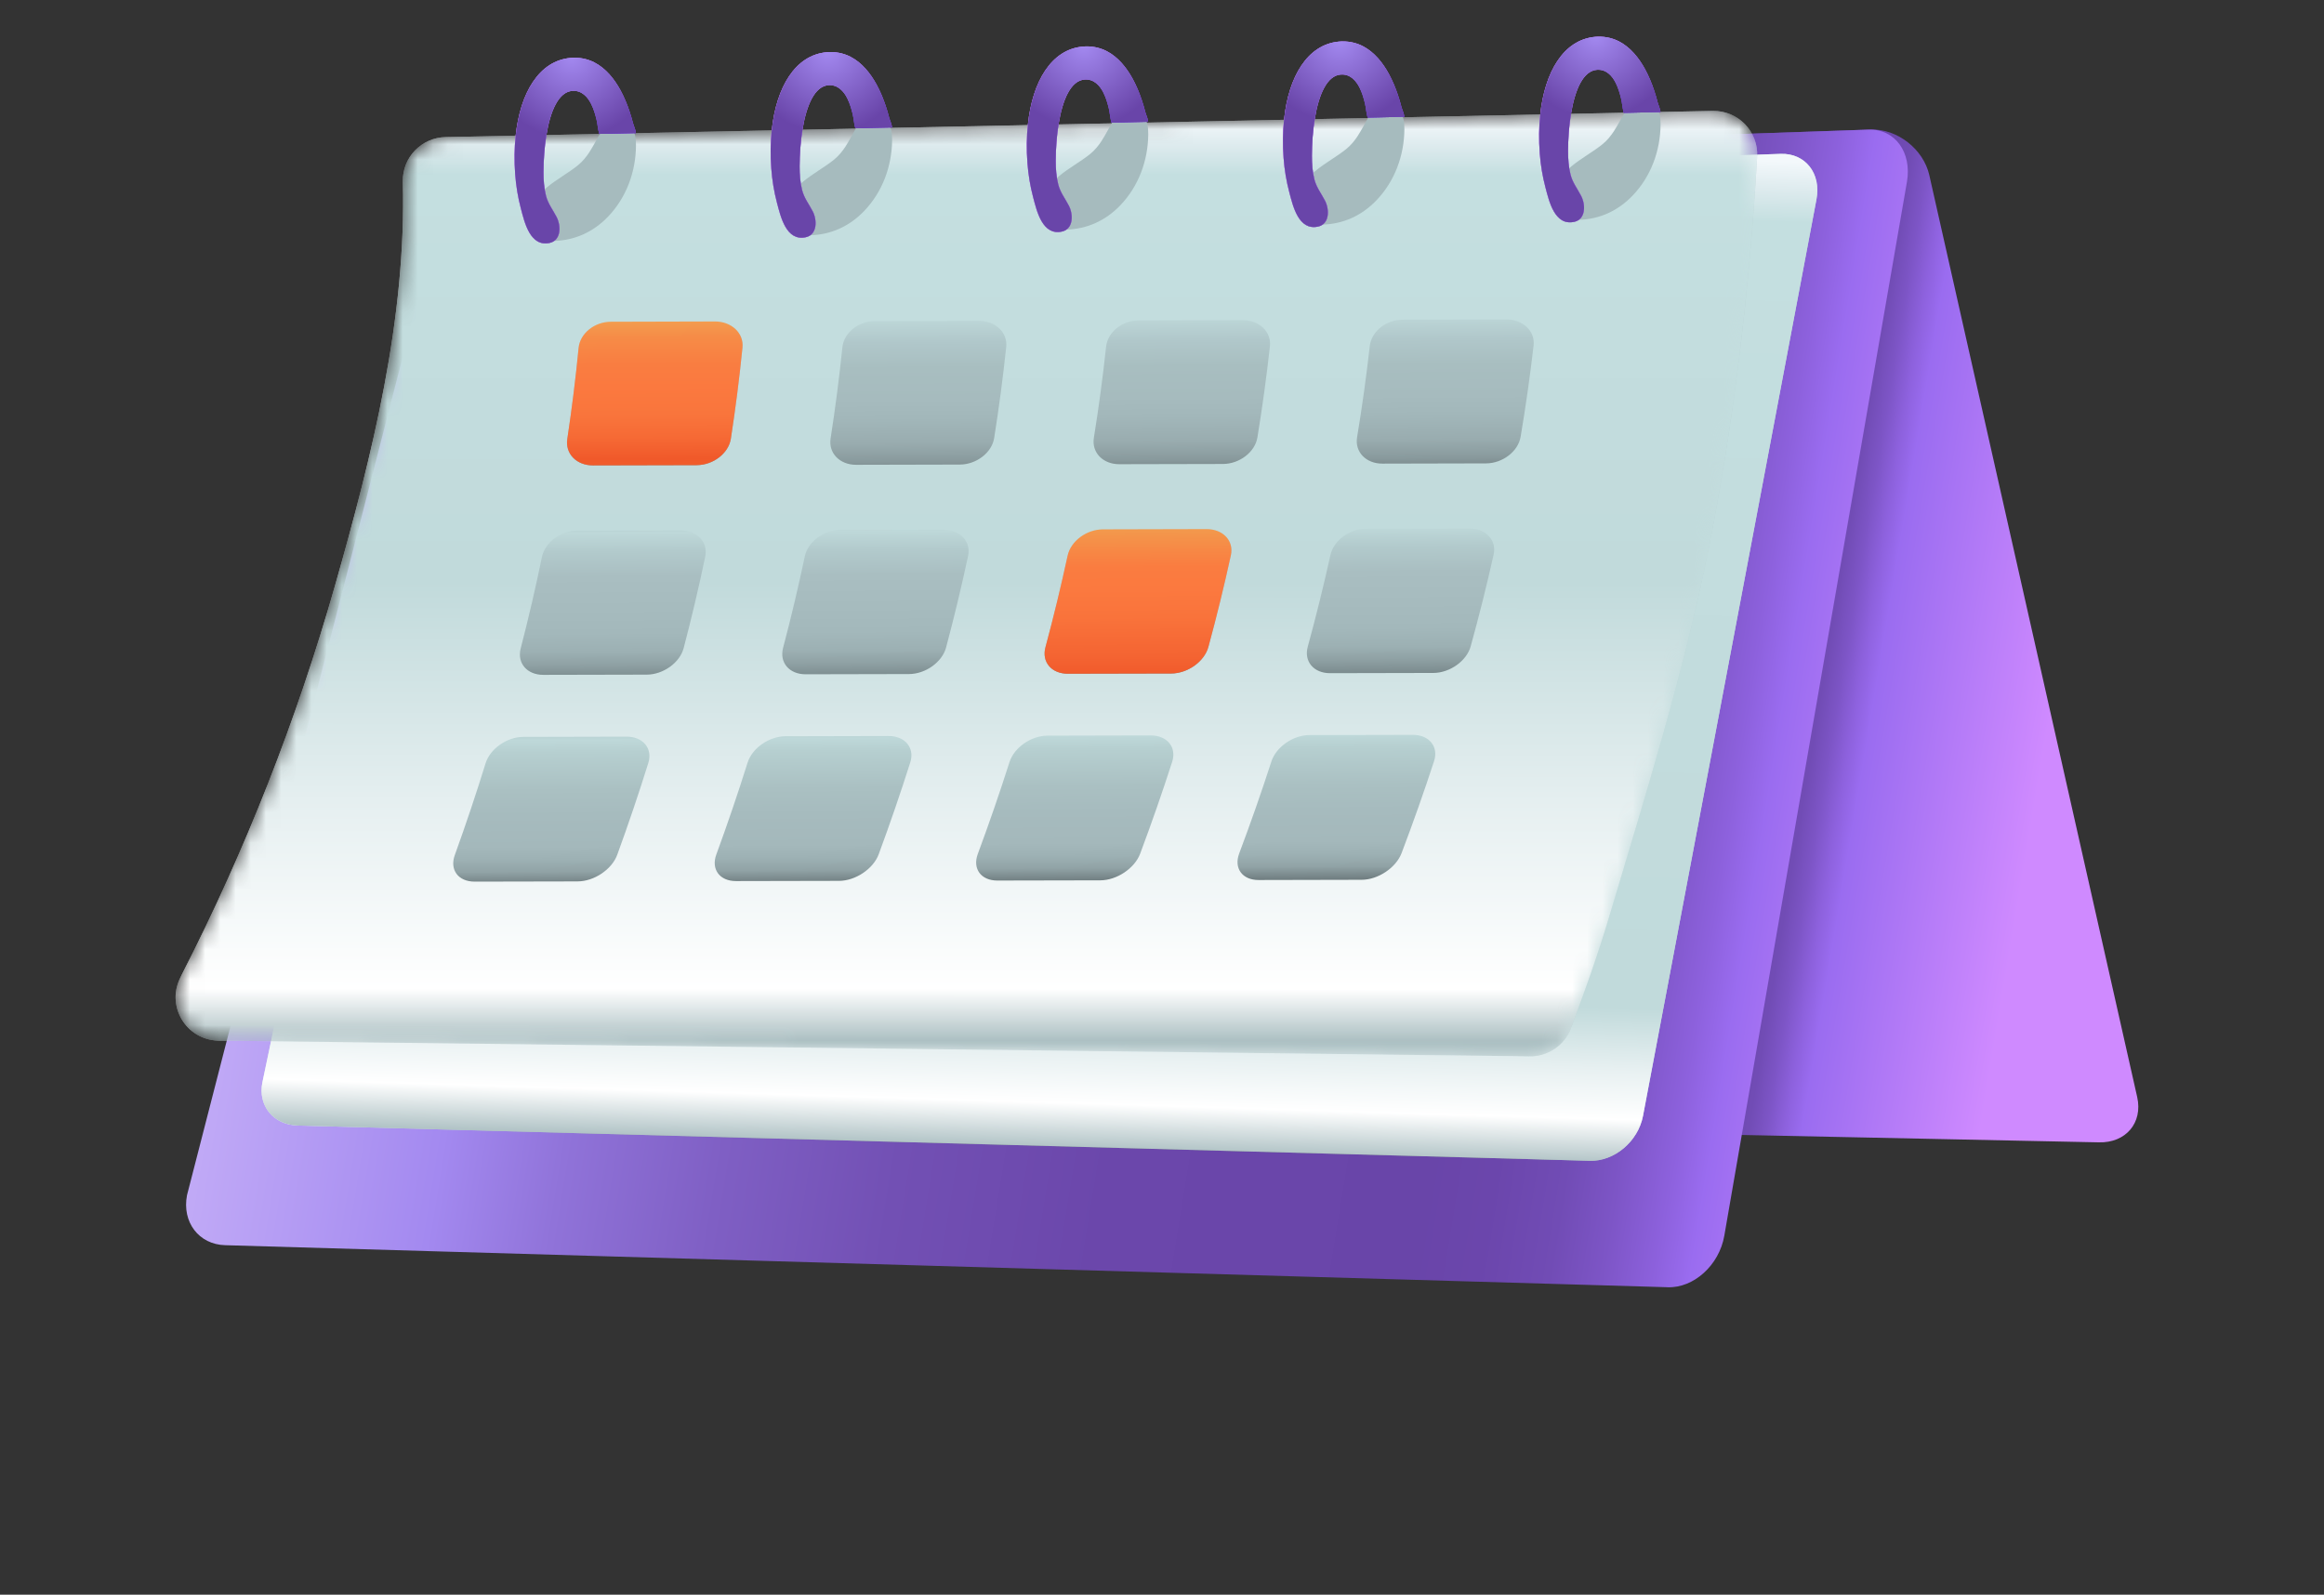 <svg width="153" height="105" viewBox="0 0 153 105" fill="none" xmlns="http://www.w3.org/2000/svg">
<rect x="0" y="0" width="153" height="105" fill="#333333" stroke="none"/>
<g clip-path="url(#clip0_5524_102951)">
<path d="M138.172 75.215L40.976 73.204C39.208 73.172 37.52 71.889 37.206 70.337L30.062 14.609C29.742 13.045 30.879 11.721 32.601 11.652L123.182 8.529C124.912 8.478 126.628 9.822 127.015 11.53L140.702 72.235C141.082 73.931 139.95 75.264 138.173 75.215L138.172 75.215Z" fill="url(#paint0_linear_5524_102951)"/>
<path d="M109.775 84.754L14.823 81.987C13.094 81.942 11.969 80.468 12.312 78.694L28.693 15.024C29.036 13.237 30.712 11.73 32.437 11.661L123.027 8.534C124.753 8.485 125.88 10.028 125.543 11.98L113.519 81.366C113.182 83.304 111.506 84.821 109.776 84.756L109.775 84.754Z" fill="url(#paint1_linear_5524_102951)"/>
<path d="M104.653 76.429L19.622 74.109C18.002 74.073 16.952 72.794 17.278 71.251L28.873 15.99C29.197 14.436 30.771 13.122 32.388 13.057L117.24 10.13C118.857 10.083 119.909 11.422 119.588 13.12L108.167 73.473C107.847 75.159 106.273 76.482 104.653 76.429L104.653 76.429Z" fill="url(#paint2_linear_5524_102951)"/>
<path d="M104.653 76.429L19.622 74.109C18.002 74.073 16.952 72.794 17.278 71.251L28.873 15.99C29.197 14.436 30.771 13.122 32.388 13.057L117.24 10.13C118.857 10.083 119.909 11.422 119.588 13.12L108.167 73.473C107.847 75.159 106.273 76.482 104.653 76.429L104.653 76.429Z" fill="url(#paint3_linear_5524_102951)"/>
<mask id="mask0_5524_102951" style="mask-type:luminance" maskUnits="userSpaceOnUse" x="11" y="7" width="105" height="63">
<path d="M100.63 69.55L14.335 68.517C12.281 68.445 10.965 66.315 11.829 64.46C11.896 64.314 11.946 64.208 11.972 64.159C16.148 56.014 19.554 47.34 22.055 38.556C24.508 29.943 26.759 20.985 26.521 11.957C26.48 10.368 27.753 9.051 29.352 9.026L112.767 7.302C114.435 7.277 115.775 8.662 115.681 10.318C115.19 18.957 114.146 27.904 112.435 36.392C110.802 44.49 108.312 52.388 105.959 60.299C105.221 62.779 104.344 65.25 103.429 67.688C102.995 68.842 101.869 69.594 100.63 69.55Z" fill="white"/>
</mask>
<g mask="url(#mask0_5524_102951)">
<path d="M100.63 69.55L14.335 68.517C12.281 68.445 10.965 66.315 11.829 64.46C11.896 64.314 11.946 64.208 11.972 64.159C16.148 56.014 19.554 47.34 22.055 38.556C24.508 29.943 26.759 20.985 26.521 11.957C26.48 10.368 27.753 9.051 29.352 9.026L112.767 7.302C114.435 7.277 115.775 8.662 115.681 10.318C115.19 18.957 114.146 27.904 112.435 36.392C110.802 44.49 108.312 52.388 105.959 60.299C105.221 62.779 104.344 65.25 103.429 67.688C102.995 68.842 101.869 69.594 100.63 69.55Z" fill="url(#paint4_radial_5524_102951)"/>
<path d="M100.63 69.55L14.335 68.517C12.281 68.445 10.965 66.315 11.829 64.46C11.896 64.314 11.946 64.208 11.972 64.159C16.148 56.014 19.554 47.34 22.055 38.556C24.508 29.943 26.759 20.985 26.521 11.957C26.48 10.368 27.753 9.051 29.352 9.026L112.767 7.302C114.435 7.277 115.775 8.662 115.681 10.318C115.19 18.957 114.146 27.904 112.435 36.392C110.802 44.49 108.312 52.388 105.959 60.299C105.221 62.779 104.344 65.25 103.429 67.688C102.995 68.842 101.869 69.594 100.63 69.55Z" fill="url(#paint5_linear_5524_102951)"/>
</g>
<path d="M45.868 30.627C43.592 30.633 41.316 30.638 39.04 30.643C37.953 30.646 37.204 29.87 37.348 28.912C37.651 26.905 37.899 24.905 38.093 22.912C38.185 21.96 39.13 21.188 40.22 21.185C42.503 21.179 44.785 21.174 47.067 21.167C48.157 21.164 48.977 21.932 48.88 22.884C48.68 24.879 48.425 26.88 48.116 28.886C47.969 29.845 46.955 30.625 45.868 30.626L45.868 30.627ZM65.45 28.846C65.769 26.839 66.034 24.837 66.244 22.841C66.344 21.889 65.528 21.12 64.439 21.123C62.158 21.128 59.875 21.134 57.594 21.14C56.504 21.143 55.555 21.915 55.458 22.868C55.253 24.862 54.995 26.864 54.682 28.871C54.533 29.829 55.279 30.605 56.366 30.603C58.642 30.597 60.918 30.593 63.193 30.587C64.28 30.584 65.298 29.804 65.45 28.846L65.45 28.846ZM82.781 28.806C83.11 26.797 83.384 24.794 83.605 22.797C83.71 21.843 82.898 21.075 81.809 21.077C79.528 21.083 77.246 21.089 74.965 21.095C73.875 21.097 72.923 21.87 72.82 22.824C72.606 24.82 72.338 26.823 72.014 28.83C71.86 29.789 72.603 30.566 73.689 30.563C75.965 30.558 78.24 30.553 80.515 30.548C81.601 30.545 82.624 29.765 82.781 28.805L82.781 28.806ZM100.108 28.767C100.448 26.757 100.732 24.753 100.963 22.755C101.073 21.801 100.265 21.031 99.176 21.034C96.895 21.04 94.614 21.045 92.332 21.051C91.242 21.054 90.287 21.828 90.179 22.781C89.955 24.779 89.677 26.783 89.343 28.792C89.185 29.75 89.922 30.528 91.009 30.525C93.283 30.52 95.558 30.515 97.833 30.509C98.919 30.507 99.945 29.726 100.107 28.767L100.108 28.767ZM42.58 44.419C40.312 44.425 38.044 44.429 35.776 44.434C34.693 44.437 34.031 43.658 34.279 42.696C34.8 40.682 35.267 38.675 35.678 36.674C35.875 35.718 36.901 34.944 37.987 34.941C40.262 34.936 42.536 34.93 44.81 34.924C45.896 34.921 46.628 35.692 46.428 36.648C46.011 38.65 45.537 40.658 45.009 42.672C44.758 43.634 43.661 44.417 42.578 44.419L42.58 44.419ZM62.284 42.635C62.822 40.619 63.305 38.609 63.733 36.607C63.938 35.651 63.209 34.879 62.123 34.882C59.849 34.887 57.575 34.892 55.301 34.898C54.215 34.901 53.186 35.676 52.984 36.632C52.562 38.634 52.086 40.644 51.554 42.658C51.301 43.62 51.959 44.399 53.042 44.396C55.31 44.391 57.577 44.386 59.845 44.381C60.928 44.379 62.028 43.596 62.285 42.634L62.284 42.635ZM79.554 42.596C80.103 40.58 80.595 38.57 81.034 36.565C81.243 35.608 80.519 34.836 79.433 34.838C77.16 34.844 74.886 34.849 72.612 34.855C71.526 34.857 70.493 35.633 70.287 36.59C69.855 38.594 69.368 40.604 68.826 42.619C68.568 43.581 69.221 44.361 70.305 44.359C72.572 44.354 74.839 44.349 77.106 44.344C78.189 44.342 79.292 43.558 79.554 42.595L79.554 42.596ZM96.821 42.559C97.38 40.542 97.882 38.53 98.331 36.524C98.546 35.567 97.826 34.794 96.74 34.797C94.467 34.802 92.194 34.808 89.921 34.813C88.835 34.816 87.798 35.593 87.587 36.55C87.144 38.555 86.648 40.566 86.095 42.583C85.832 43.545 86.482 44.325 87.564 44.323C89.831 44.317 92.097 44.313 94.365 44.308C95.447 44.305 96.554 43.522 96.821 42.559ZM38.031 58.034C35.77 58.039 33.51 58.044 31.249 58.048C30.169 58.051 29.592 57.269 29.94 56.304C30.671 54.283 31.347 52.268 31.967 50.26C32.264 49.301 33.367 48.524 34.45 48.521C36.717 48.516 38.983 48.511 41.249 48.505C42.332 48.502 42.981 49.276 42.682 50.235C42.055 52.244 41.373 54.26 40.636 56.281C40.284 57.246 39.109 58.032 38.031 58.033L38.031 58.034ZM57.85 56.245C58.598 54.223 59.29 52.206 59.928 50.196C60.232 49.236 59.587 48.462 58.505 48.464C56.238 48.47 53.972 48.475 51.706 48.48C50.623 48.483 49.516 49.261 49.215 50.22C48.584 52.229 47.898 54.246 47.157 56.267C46.804 57.233 47.377 58.015 48.457 58.012C50.717 58.007 52.977 58.003 55.237 57.998C56.316 57.996 57.495 57.21 57.851 56.244L57.85 56.245ZM75.062 56.209C75.82 54.185 76.523 52.168 77.17 50.156C77.479 49.195 76.838 48.421 75.756 48.423C73.49 48.428 71.224 48.434 68.958 48.439C67.876 48.441 66.765 49.22 66.459 50.18C65.818 52.191 65.122 54.208 64.371 56.231C64.013 57.196 64.582 57.979 65.661 57.977C67.921 57.972 70.18 57.968 72.44 57.963C73.519 57.96 74.701 57.175 75.062 56.208L75.062 56.209ZM92.272 56.173C93.04 54.15 93.753 52.13 94.41 50.118C94.724 49.157 94.087 48.381 93.005 48.384C90.74 48.389 88.474 48.394 86.209 48.399C85.126 48.402 84.011 49.181 83.7 50.142C83.049 52.154 82.343 54.172 81.581 56.196C81.218 57.162 81.783 57.945 82.862 57.943C85.122 57.938 87.381 57.934 89.64 57.928C90.718 57.926 91.904 57.14 92.271 56.173L92.272 56.173Z" fill="url(#paint6_linear_5524_102951)"/>
<path d="M38.817 9.993C39.045 9.639 39.238 9.258 39.457 8.874C39.538 8.731 39.621 8.587 39.669 8.429C39.698 8.335 39.716 8.235 39.769 8.15C39.91 7.925 40.228 7.906 40.494 7.926C41.554 8.002 41.878 8.581 41.87 9.584C41.857 11.324 41.23 13.017 40.025 14.271C39.062 15.271 37.849 15.832 36.453 15.864C36.19 15.871 35.919 15.858 35.676 15.759C35.188 15.562 34.887 15.029 34.869 14.505C34.805 12.616 36.855 11.859 38.049 10.882C38.368 10.621 38.608 10.319 38.819 9.994L38.817 9.993Z" fill="url(#paint7_radial_5524_102951)"/>
<path d="M41.68 8.136C41.611 7.87 41.535 7.605 41.448 7.345C41.287 6.864 41.092 6.392 40.85 5.944C40.446 5.204 39.89 4.5 39.125 4.108C38.642 3.861 38.097 3.764 37.557 3.813C35.482 4.003 34.251 6.119 33.949 8.931C33.862 9.731 33.85 10.59 33.916 11.476C33.974 12.239 34.096 12.998 34.294 13.738C34.532 14.639 34.898 16.278 36.193 15.992C36.957 15.822 36.938 14.854 36.645 14.289C36.393 13.801 36.084 13.426 35.944 12.881C35.816 12.376 35.779 11.85 35.781 11.329C35.784 10.519 35.843 9.667 35.972 8.888C36.229 7.318 36.767 6.042 37.692 5.982C38.289 5.944 38.691 6.374 38.932 6.871C39.089 7.191 39.192 7.537 39.274 7.883C39.343 8.171 39.356 8.47 39.434 8.755C39.439 8.776 39.445 8.797 39.452 8.816L41.861 8.766C41.855 8.563 41.721 8.295 41.68 8.134L41.68 8.136Z" fill="url(#paint8_radial_5524_102951)"/>
<path d="M41.68 8.136C41.611 7.87 41.535 7.605 41.448 7.345C41.287 6.864 41.092 6.392 40.85 5.944C40.446 5.204 39.89 4.5 39.125 4.108C38.642 3.861 38.097 3.764 37.557 3.813C35.482 4.003 34.251 6.119 33.949 8.931C33.862 9.731 33.85 10.59 33.916 11.476C33.974 12.239 34.096 12.998 34.294 13.738C34.532 14.639 34.898 16.278 36.193 15.992C36.957 15.822 36.938 14.854 36.645 14.289C36.393 13.801 36.084 13.426 35.944 12.881C35.816 12.376 35.779 11.85 35.781 11.329C35.784 10.519 35.843 9.667 35.972 8.888C36.229 7.318 36.767 6.042 37.692 5.982C38.289 5.944 38.691 6.374 38.932 6.871C39.089 7.191 39.192 7.537 39.274 7.883C39.343 8.171 39.356 8.47 39.434 8.755C39.439 8.776 39.445 8.797 39.452 8.816L41.861 8.766C41.855 8.563 41.721 8.295 41.68 8.134L41.68 8.136Z" fill="url(#paint9_radial_5524_102951)"/>
<path d="M41.68 8.136C41.611 7.87 41.535 7.605 41.448 7.345C41.287 6.864 41.092 6.392 40.85 5.944C40.446 5.204 39.89 4.5 39.125 4.108C38.642 3.861 38.097 3.764 37.557 3.813C35.482 4.003 34.251 6.119 33.949 8.931C33.862 9.731 33.85 10.59 33.916 11.476C33.974 12.239 34.096 12.998 34.294 13.738C34.532 14.639 34.898 16.278 36.193 15.992C36.957 15.822 36.938 14.854 36.645 14.289C36.393 13.801 36.084 13.426 35.944 12.881C35.816 12.376 35.779 11.85 35.781 11.329C35.784 10.519 35.843 9.667 35.972 8.888C36.229 7.318 36.767 6.042 37.692 5.982C38.289 5.944 38.691 6.374 38.932 6.871C39.089 7.191 39.192 7.537 39.274 7.883C39.343 8.171 39.356 8.47 39.434 8.755C39.439 8.776 39.445 8.797 39.452 8.816L41.861 8.766C41.855 8.563 41.721 8.295 41.68 8.134L41.68 8.136Z" fill="url(#paint10_radial_5524_102951)"/>
<path d="M55.679 9.62C55.907 9.266 56.1 8.885 56.319 8.501C56.401 8.358 56.483 8.214 56.532 8.056C56.561 7.962 56.578 7.862 56.631 7.777C56.772 7.552 57.091 7.533 57.356 7.553C58.417 7.629 58.741 8.208 58.733 9.211C58.719 10.95 58.092 12.644 56.887 13.898C55.924 14.898 54.711 15.459 53.316 15.491C53.052 15.498 52.782 15.485 52.539 15.386C52.05 15.188 51.75 14.656 51.732 14.132C51.667 12.243 53.717 11.486 54.912 10.509C55.23 10.248 55.471 9.946 55.682 9.62L55.679 9.62Z" fill="url(#paint11_radial_5524_102951)"/>
<path d="M58.541 7.763C58.473 7.497 58.397 7.232 58.309 6.972C58.149 6.49 57.954 6.019 57.711 5.571C57.307 4.831 56.751 4.127 55.987 3.735C55.503 3.488 54.959 3.391 54.418 3.44C52.344 3.63 51.113 5.746 50.81 8.558C50.723 9.358 50.711 10.216 50.778 11.103C50.835 11.866 50.958 12.625 51.155 13.365C51.394 14.266 51.76 15.905 53.054 15.618C53.818 15.449 53.8 14.481 53.507 13.916C53.254 13.428 52.945 13.053 52.805 12.508C52.677 12.003 52.64 11.477 52.642 10.955C52.646 10.146 52.705 9.294 52.834 8.515C53.091 6.945 53.628 5.668 54.553 5.609C55.15 5.571 55.553 6.001 55.793 6.498C55.95 6.818 56.053 7.164 56.136 7.51C56.205 7.798 56.217 8.097 56.295 8.382C56.301 8.403 56.307 8.424 56.313 8.443L58.723 8.393C58.716 8.19 58.582 7.922 58.541 7.761L58.541 7.763Z" fill="url(#paint12_radial_5524_102951)"/>
<path d="M58.541 7.763C58.473 7.497 58.397 7.232 58.309 6.972C58.149 6.49 57.954 6.019 57.711 5.571C57.307 4.831 56.751 4.127 55.987 3.735C55.503 3.488 54.959 3.391 54.418 3.44C52.344 3.63 51.113 5.746 50.81 8.558C50.723 9.358 50.711 10.216 50.778 11.103C50.835 11.866 50.958 12.625 51.155 13.365C51.394 14.266 51.76 15.905 53.054 15.618C53.818 15.449 53.8 14.481 53.507 13.916C53.254 13.428 52.945 13.053 52.805 12.508C52.677 12.003 52.64 11.477 52.642 10.955C52.646 10.146 52.705 9.294 52.834 8.515C53.091 6.945 53.628 5.668 54.553 5.609C55.15 5.571 55.553 6.001 55.793 6.498C55.95 6.818 56.053 7.164 56.136 7.51C56.205 7.798 56.217 8.097 56.295 8.382C56.301 8.403 56.307 8.424 56.313 8.443L58.723 8.393C58.716 8.19 58.582 7.922 58.541 7.761L58.541 7.763Z" fill="url(#paint13_radial_5524_102951)"/>
<path d="M58.541 7.763C58.473 7.497 58.397 7.232 58.309 6.972C58.149 6.49 57.954 6.019 57.711 5.571C57.307 4.831 56.751 4.127 55.987 3.735C55.503 3.488 54.959 3.391 54.418 3.44C52.344 3.63 51.113 5.746 50.81 8.558C50.723 9.358 50.711 10.216 50.778 11.103C50.835 11.866 50.958 12.625 51.155 13.365C51.394 14.266 51.76 15.905 53.054 15.618C53.818 15.449 53.8 14.481 53.507 13.916C53.254 13.428 52.945 13.053 52.805 12.508C52.677 12.003 52.64 11.477 52.642 10.955C52.646 10.146 52.705 9.294 52.834 8.515C53.091 6.945 53.628 5.668 54.553 5.609C55.15 5.571 55.553 6.001 55.793 6.498C55.95 6.818 56.053 7.164 56.136 7.51C56.205 7.798 56.217 8.097 56.295 8.382C56.301 8.403 56.307 8.424 56.313 8.443L58.723 8.393C58.716 8.19 58.582 7.922 58.541 7.761L58.541 7.763Z" fill="url(#paint14_radial_5524_102951)"/>
<path d="M72.541 9.247C72.77 8.893 72.963 8.512 73.181 8.128C73.263 7.985 73.345 7.841 73.394 7.683C73.423 7.589 73.441 7.489 73.494 7.404C73.634 7.179 73.953 7.16 74.219 7.18C75.279 7.256 75.603 7.835 75.595 8.838C75.582 10.577 74.955 12.271 73.749 13.525C72.787 14.525 71.573 15.085 70.178 15.118C69.915 15.125 69.644 15.112 69.401 15.013C68.912 14.815 68.612 14.283 68.594 13.759C68.529 11.87 70.579 11.113 71.774 10.136C72.093 9.875 72.333 9.573 72.544 9.247L72.541 9.247Z" fill="url(#paint15_radial_5524_102951)"/>
<path d="M75.403 7.39C75.335 7.124 75.259 6.859 75.171 6.599C75.011 6.117 74.816 5.646 74.574 5.198C74.17 4.458 73.614 3.754 72.849 3.362C72.365 3.115 71.821 3.018 71.28 3.067C69.206 3.257 67.975 5.373 67.672 8.184C67.585 8.985 67.573 9.843 67.64 10.73C67.698 11.493 67.82 12.252 68.017 12.992C68.256 13.893 68.622 15.532 69.916 15.245C70.681 15.076 70.662 14.108 70.369 13.543C70.117 13.055 69.807 12.68 69.668 12.135C69.539 11.63 69.503 11.104 69.504 10.582C69.508 9.773 69.567 8.921 69.696 8.142C69.953 6.572 70.49 5.295 71.416 5.236C72.012 5.198 72.415 5.628 72.656 6.125C72.812 6.445 72.916 6.791 72.998 7.137C73.067 7.424 73.08 7.724 73.157 8.009C73.163 8.03 73.169 8.051 73.175 8.07L75.585 8.02C75.578 7.817 75.444 7.548 75.403 7.388L75.403 7.39Z" fill="url(#paint16_radial_5524_102951)"/>
<path d="M75.403 7.39C75.335 7.124 75.259 6.859 75.171 6.599C75.011 6.117 74.816 5.646 74.574 5.198C74.17 4.458 73.614 3.754 72.849 3.362C72.365 3.115 71.821 3.018 71.28 3.067C69.206 3.257 67.975 5.373 67.672 8.184C67.585 8.985 67.573 9.843 67.64 10.73C67.698 11.493 67.82 12.252 68.017 12.992C68.256 13.893 68.622 15.532 69.916 15.245C70.681 15.076 70.662 14.108 70.369 13.543C70.117 13.055 69.807 12.68 69.668 12.135C69.539 11.63 69.503 11.104 69.504 10.582C69.508 9.773 69.567 8.921 69.696 8.142C69.953 6.572 70.49 5.295 71.416 5.236C72.012 5.198 72.415 5.628 72.656 6.125C72.812 6.445 72.916 6.791 72.998 7.137C73.067 7.424 73.08 7.724 73.157 8.009C73.163 8.03 73.169 8.051 73.175 8.07L75.585 8.02C75.578 7.817 75.444 7.548 75.403 7.388L75.403 7.39Z" fill="url(#paint17_radial_5524_102951)"/>
<path d="M75.403 7.39C75.335 7.124 75.259 6.859 75.171 6.599C75.011 6.117 74.816 5.646 74.574 5.198C74.17 4.458 73.614 3.754 72.849 3.362C72.365 3.115 71.821 3.018 71.28 3.067C69.206 3.257 67.975 5.373 67.672 8.184C67.585 8.985 67.573 9.843 67.64 10.73C67.698 11.493 67.82 12.252 68.017 12.992C68.256 13.893 68.622 15.532 69.916 15.245C70.681 15.076 70.662 14.108 70.369 13.543C70.117 13.055 69.807 12.68 69.668 12.135C69.539 11.63 69.503 11.104 69.504 10.582C69.508 9.773 69.567 8.921 69.696 8.142C69.953 6.572 70.49 5.295 71.416 5.236C72.012 5.198 72.415 5.628 72.656 6.125C72.812 6.445 72.916 6.791 72.998 7.137C73.067 7.424 73.08 7.724 73.157 8.009C73.163 8.03 73.169 8.051 73.175 8.07L75.585 8.02C75.578 7.817 75.444 7.548 75.403 7.388L75.403 7.39Z" fill="url(#paint18_radial_5524_102951)"/>
<path d="M89.405 8.918C89.633 8.564 89.826 8.183 90.045 7.799C90.126 7.656 90.209 7.511 90.257 7.354C90.286 7.26 90.304 7.16 90.357 7.075C90.498 6.85 90.816 6.831 91.082 6.851C92.142 6.927 92.466 7.506 92.458 8.509C92.445 10.248 91.818 11.941 90.612 13.195C89.65 14.196 88.437 14.756 87.041 14.789C86.778 14.795 86.507 14.783 86.264 14.684C85.775 14.486 85.475 13.954 85.457 13.43C85.392 11.541 87.442 10.784 88.637 9.807C88.956 9.546 89.196 9.244 89.407 8.918L89.405 8.918Z" fill="url(#paint19_radial_5524_102951)"/>
<path d="M92.268 7.062C92.199 6.795 92.123 6.531 92.036 6.271C91.875 5.789 91.68 5.318 91.438 4.87C91.034 4.13 90.478 3.426 89.713 3.034C89.23 2.787 88.685 2.69 88.145 2.739C86.07 2.929 84.839 5.045 84.537 7.856C84.45 8.657 84.438 9.515 84.504 10.402C84.562 11.165 84.684 11.924 84.882 12.664C85.12 13.565 85.486 15.204 86.781 14.917C87.545 14.748 87.526 13.78 87.233 13.215C86.981 12.727 86.672 12.352 86.532 11.807C86.404 11.302 86.367 10.776 86.369 10.254C86.372 9.445 86.431 8.593 86.56 7.814C86.817 6.244 87.355 4.967 88.28 4.908C88.877 4.87 89.279 5.3 89.52 5.797C89.677 6.117 89.78 6.463 89.862 6.809C89.931 7.096 89.944 7.396 90.022 7.681C90.027 7.702 90.033 7.723 90.04 7.742L92.449 7.692C92.442 7.489 92.309 7.22 92.268 7.06L92.268 7.062Z" fill="url(#paint20_radial_5524_102951)"/>
<path d="M92.268 7.062C92.199 6.795 92.123 6.531 92.036 6.271C91.875 5.789 91.68 5.318 91.438 4.87C91.034 4.13 90.478 3.426 89.713 3.034C89.23 2.787 88.685 2.69 88.145 2.739C86.07 2.929 84.839 5.045 84.537 7.856C84.45 8.657 84.438 9.515 84.504 10.402C84.562 11.165 84.684 11.924 84.882 12.664C85.12 13.565 85.486 15.204 86.781 14.917C87.545 14.748 87.526 13.78 87.233 13.215C86.981 12.727 86.672 12.352 86.532 11.807C86.404 11.302 86.367 10.776 86.369 10.254C86.372 9.445 86.431 8.593 86.56 7.814C86.817 6.244 87.355 4.967 88.28 4.908C88.877 4.87 89.279 5.3 89.52 5.797C89.677 6.117 89.78 6.463 89.862 6.809C89.931 7.096 89.944 7.396 90.022 7.681C90.027 7.702 90.033 7.723 90.04 7.742L92.449 7.692C92.442 7.489 92.309 7.22 92.268 7.06L92.268 7.062Z" fill="url(#paint21_radial_5524_102951)"/>
<path d="M92.268 7.062C92.199 6.795 92.123 6.531 92.036 6.271C91.875 5.789 91.68 5.318 91.438 4.87C91.034 4.13 90.478 3.426 89.713 3.034C89.23 2.787 88.685 2.69 88.145 2.739C86.07 2.929 84.839 5.045 84.537 7.856C84.45 8.657 84.438 9.515 84.504 10.402C84.562 11.165 84.684 11.924 84.882 12.664C85.12 13.565 85.486 15.204 86.781 14.917C87.545 14.748 87.526 13.78 87.233 13.215C86.981 12.727 86.672 12.352 86.532 11.807C86.404 11.302 86.367 10.776 86.369 10.254C86.372 9.445 86.431 8.593 86.56 7.814C86.817 6.244 87.355 4.967 88.28 4.908C88.877 4.87 89.279 5.3 89.52 5.797C89.677 6.117 89.78 6.463 89.862 6.809C89.931 7.096 89.944 7.396 90.022 7.681C90.027 7.702 90.033 7.723 90.04 7.742L92.449 7.692C92.442 7.489 92.309 7.22 92.268 7.06L92.268 7.062Z" fill="url(#paint22_radial_5524_102951)"/>
<path d="M106.27 8.605C106.498 8.251 106.691 7.871 106.91 7.487C106.991 7.343 107.074 7.199 107.123 7.042C107.151 6.947 107.169 6.847 107.222 6.763C107.363 6.537 107.681 6.519 107.947 6.538C109.008 6.615 109.332 7.193 109.324 8.196C109.31 9.936 108.683 11.629 107.478 12.883C106.515 13.884 105.302 14.444 103.906 14.476C103.643 14.483 103.372 14.47 103.129 14.372C102.641 14.174 102.34 13.642 102.322 13.118C102.258 11.229 104.308 10.471 105.502 9.495C105.821 9.234 106.062 8.931 106.272 8.606L106.27 8.605Z" fill="url(#paint23_radial_5524_102951)"/>
<path d="M109.132 6.749C109.064 6.483 108.988 6.219 108.9 5.958C108.739 5.477 108.545 5.005 108.302 4.557C107.898 3.817 107.342 3.114 106.578 2.721C106.094 2.474 105.549 2.378 105.009 2.426C102.934 2.616 101.703 4.733 101.401 7.544C101.314 8.344 101.302 9.203 101.369 10.089C101.426 10.852 101.549 11.611 101.746 12.351C101.984 13.252 102.35 14.892 103.645 14.605C104.409 14.435 104.39 13.468 104.097 12.903C103.845 12.414 103.536 12.039 103.396 11.494C103.268 10.989 103.231 10.463 103.233 9.942C103.236 9.132 103.295 8.281 103.424 7.501C103.682 5.931 104.219 4.655 105.144 4.595C105.741 4.557 106.144 4.987 106.384 5.484C106.541 5.805 106.644 6.151 106.726 6.497C106.795 6.784 106.808 7.083 106.886 7.369C106.892 7.389 106.897 7.41 106.904 7.429L109.314 7.38C109.307 7.176 109.173 6.908 109.132 6.748L109.132 6.749Z" fill="url(#paint24_radial_5524_102951)"/>
<path d="M109.132 6.749C109.064 6.483 108.988 6.219 108.9 5.958C108.739 5.477 108.545 5.005 108.302 4.557C107.898 3.817 107.342 3.114 106.578 2.721C106.094 2.474 105.549 2.378 105.009 2.426C102.934 2.616 101.703 4.733 101.401 7.544C101.314 8.344 101.302 9.203 101.369 10.089C101.426 10.852 101.549 11.611 101.746 12.351C101.984 13.252 102.35 14.892 103.645 14.605C104.409 14.435 104.39 13.468 104.097 12.903C103.845 12.414 103.536 12.039 103.396 11.494C103.268 10.989 103.231 10.463 103.233 9.942C103.236 9.132 103.295 8.281 103.424 7.501C103.682 5.931 104.219 4.655 105.144 4.595C105.741 4.557 106.144 4.987 106.384 5.484C106.541 5.805 106.644 6.151 106.726 6.497C106.795 6.784 106.808 7.083 106.886 7.369C106.892 7.389 106.897 7.41 106.904 7.429L109.314 7.38C109.307 7.176 109.173 6.908 109.132 6.748L109.132 6.749Z" fill="url(#paint25_radial_5524_102951)"/>
<path d="M109.132 6.749C109.064 6.483 108.988 6.219 108.9 5.958C108.739 5.477 108.545 5.005 108.302 4.557C107.898 3.817 107.342 3.114 106.578 2.721C106.094 2.474 105.549 2.378 105.009 2.426C102.934 2.616 101.703 4.733 101.401 7.544C101.314 8.344 101.302 9.203 101.369 10.089C101.426 10.852 101.549 11.611 101.746 12.351C101.984 13.252 102.35 14.892 103.645 14.605C104.409 14.435 104.39 13.468 104.097 12.903C103.845 12.414 103.536 12.039 103.396 11.494C103.268 10.989 103.231 10.463 103.233 9.942C103.236 9.132 103.295 8.281 103.424 7.501C103.682 5.931 104.219 4.655 105.144 4.595C105.741 4.557 106.144 4.987 106.384 5.484C106.541 5.805 106.644 6.151 106.726 6.497C106.795 6.784 106.808 7.083 106.886 7.369C106.892 7.389 106.897 7.41 106.904 7.429L109.314 7.38C109.307 7.176 109.173 6.908 109.132 6.748L109.132 6.749Z" fill="url(#paint26_radial_5524_102951)"/>
<path d="M45.867 30.627C43.592 30.633 41.315 30.637 39.04 30.643C37.953 30.646 37.203 29.869 37.347 28.911C37.65 26.905 37.899 24.905 38.092 22.912C38.185 21.959 39.13 21.188 40.22 21.185C42.502 21.179 44.785 21.173 47.066 21.167C48.156 21.164 48.976 21.932 48.88 22.884C48.68 24.878 48.425 26.88 48.116 28.886C47.968 29.844 46.954 30.624 45.867 30.626L45.867 30.627ZM79.554 42.596C80.102 40.58 80.595 38.569 81.033 36.564C81.243 35.607 80.518 34.835 79.433 34.838C77.16 34.843 74.886 34.849 72.612 34.855C71.526 34.857 70.492 35.633 70.286 36.59C69.854 38.594 69.367 40.604 68.826 42.619C68.567 43.581 69.221 44.361 70.304 44.359C72.571 44.353 74.838 44.349 77.106 44.344C78.188 44.341 79.292 43.558 79.554 42.595L79.554 42.596Z" fill="url(#paint27_linear_5524_102951)"/>
</g>
<defs>
<linearGradient id="paint0_linear_5524_102951" x1="19.429" y1="33.164" x2="134.115" y2="52.343" gradientUnits="userSpaceOnUse">
<stop stop-color="#C9B3F8"/>
<stop offset="0.18" stop-color="#6945A9"/>
<stop offset="0.26" stop-color="#6945A9"/>
<stop offset="0.83" stop-color="#6945A9"/>
<stop offset="0.85" stop-color="#6B46AC"/>
<stop offset="0.87" stop-color="#714CB5"/>
<stop offset="0.88" stop-color="#7D55C6"/>
<stop offset="0.89" stop-color="#8D61DD"/>
<stop offset="0.9" stop-color="#9A6CF0"/>
<stop offset="1" stop-color="#CF8AFF"/>
</linearGradient>
<linearGradient id="paint1_linear_5524_102951" x1="14.42" y1="37.476" x2="127.467" y2="55.885" gradientUnits="userSpaceOnUse">
<stop stop-color="#C9B3F8"/>
<stop offset="0.18" stop-color="#A389F0"/>
<stop offset="0.25" stop-color="#9073D9"/>
<stop offset="0.34" stop-color="#7F5FC4"/>
<stop offset="0.44" stop-color="#7250B4"/>
<stop offset="0.56" stop-color="#6B47AB"/>
<stop offset="0.74" stop-color="#6945A9"/>
<stop offset="0.78" stop-color="#6B46AC"/>
<stop offset="0.82" stop-color="#714CB5"/>
<stop offset="0.85" stop-color="#7D55C6"/>
<stop offset="0.88" stop-color="#8D61DD"/>
<stop offset="0.9" stop-color="#9A6CF0"/>
<stop offset="1" stop-color="#CF8AFF"/>
</linearGradient>
<linearGradient id="paint2_linear_5524_102951" x1="18.984" y1="35.055" x2="121.521" y2="51.753" gradientUnits="userSpaceOnUse">
<stop stop-color="#A6BBBE"/>
<stop offset="0.06" stop-color="#ECFCFF"/>
<stop offset="0.09" stop-color="#DEEEF1"/>
<stop offset="0.17" stop-color="#BCCCCF"/>
<stop offset="0.25" stop-color="#A1B0B3"/>
<stop offset="0.35" stop-color="#8B9A9D"/>
<stop offset="0.45" stop-color="#7C8A8D"/>
<stop offset="0.57" stop-color="#738184"/>
<stop offset="0.74" stop-color="#717F82"/>
<stop offset="0.78" stop-color="#738285"/>
<stop offset="0.81" stop-color="#7C8B8E"/>
<stop offset="0.84" stop-color="#8A9C9E"/>
<stop offset="0.87" stop-color="#9EB3B5"/>
<stop offset="0.9" stop-color="#BED8D9"/>
<stop offset="1" stop-color="#A6BBBE"/>
</linearGradient>
<linearGradient id="paint3_linear_5524_102951" x1="69.348" y1="9.168" x2="67.337" y2="75.886" gradientUnits="userSpaceOnUse">
<stop stop-color="#F3F8FB"/>
<stop offset="0.03" stop-color="#DCEAED"/>
<stop offset="0.06" stop-color="#C4DFE0"/>
<stop offset="0.84" stop-color="#C1DADB"/>
<stop offset="0.9" stop-color="#E7F0F1"/>
<stop offset="0.95" stop-color="white"/>
<stop offset="1" stop-color="#A6BBBE"/>
</linearGradient>
<radialGradient id="paint4_radial_5524_102951" cx="0" cy="0" r="1" gradientUnits="userSpaceOnUse" gradientTransform="translate(-36.9 10.34) rotate(-1.962) scale(152.936 152.06)">
<stop offset="0.41" stop-color="#F3F8FB"/>
<stop offset="0.47" stop-color="#DCEAED"/>
<stop offset="0.97" stop-color="#ECFCFF"/>
<stop offset="0.98" stop-color="#BED8D9"/>
<stop offset="1" stop-color="#A6BBBE"/>
</radialGradient>
<linearGradient id="paint5_linear_5524_102951" x1="63.645" y1="7.849" x2="63.624" y2="68.776" gradientUnits="userSpaceOnUse">
<stop stop-color="#F3F8FB"/>
<stop offset="0.03" stop-color="#DCEAED"/>
<stop offset="0.06" stop-color="#C4DFE0"/>
<stop offset="0.5" stop-color="#C1DADB"/>
<stop offset="0.75" stop-color="#E7F0F1"/>
<stop offset="0.94" stop-color="white"/>
<stop offset="1" stop-color="#A6BBBE"/>
</linearGradient>
<linearGradient id="paint6_linear_5524_102951" x1="62.545" y1="18.84" x2="62.833" y2="60.101" gradientUnits="userSpaceOnUse">
<stop offset="0.05" stop-color="#BED8D9"/>
<stop offset="0.09" stop-color="#B0C7CA"/>
<stop offset="0.13" stop-color="#A8BEC0"/>
<stop offset="0.18" stop-color="#A6BBBE"/>
<stop offset="0.21" stop-color="#A2B7BA"/>
<stop offset="0.25" stop-color="#99ACAF"/>
<stop offset="0.28" stop-color="#88999C"/>
<stop offset="0.3" stop-color="#728083"/>
<stop offset="0.31" stop-color="#717F82"/>
<stop offset="0.39" stop-color="#BED8D9"/>
<stop offset="0.42" stop-color="#B2CACC"/>
<stop offset="0.46" stop-color="#A9BEC1"/>
<stop offset="0.51" stop-color="#A6BBBE"/>
<stop offset="0.55" stop-color="#A3B8BB"/>
<stop offset="0.58" stop-color="#9CB0B3"/>
<stop offset="0.6" stop-color="#8FA1A4"/>
<stop offset="0.62" stop-color="#7D8D90"/>
<stop offset="0.63" stop-color="#717F82"/>
<stop offset="0.72" stop-color="#BED8D9"/>
<stop offset="0.74" stop-color="#B6CFD0"/>
<stop offset="0.8" stop-color="#AAC0C2"/>
<stop offset="0.84" stop-color="#A6BBBE"/>
<stop offset="0.89" stop-color="#A4B8BB"/>
<stop offset="0.91" stop-color="#9DB1B4"/>
<stop offset="0.93" stop-color="#91A3A6"/>
<stop offset="0.94" stop-color="#819194"/>
<stop offset="0.95" stop-color="#717F82"/>
</linearGradient>
<radialGradient id="paint7_radial_5524_102951" cx="0" cy="0" r="1" gradientUnits="userSpaceOnUse" gradientTransform="translate(32.594 7.798) rotate(6.669) scale(9.518 9.466)">
<stop offset="0.74" stop-color="#A6BBBE"/>
<stop offset="0.85" stop-color="#A6BBBE"/>
<stop offset="0.98" stop-color="#A6BBBE"/>
</radialGradient>
<radialGradient id="paint8_radial_5524_102951" cx="0" cy="0" r="1" gradientUnits="userSpaceOnUse" gradientTransform="translate(49.667 10.23) rotate(-1.962) scale(17.338 17.238)">
<stop offset="0.88" stop-color="#6945A9"/>
<stop offset="0.94" stop-color="#CF8AFF"/>
<stop offset="0.97" stop-color="#E8C7FC"/>
</radialGradient>
<radialGradient id="paint9_radial_5524_102951" cx="0" cy="0" r="1" gradientUnits="userSpaceOnUse" gradientTransform="translate(40.146 8.847) rotate(-1.962) scale(5.422 5.391)">
<stop stop-color="#6125E5"/>
<stop offset="0.92" stop-color="#CF8AFF"/>
</radialGradient>
<radialGradient id="paint10_radial_5524_102951" cx="0" cy="0" r="1" gradientUnits="userSpaceOnUse" gradientTransform="translate(37.617 3.732) rotate(-1.962) scale(5.422 5.391)">
<stop stop-color="#A389F0"/>
<stop offset="1" stop-color="#6945A9"/>
</radialGradient>
<radialGradient id="paint11_radial_5524_102951" cx="0" cy="0" r="1" gradientUnits="userSpaceOnUse" gradientTransform="translate(49.458 7.421) rotate(6.669) scale(9.518 9.466)">
<stop offset="0.74" stop-color="#A6BBBE"/>
<stop offset="0.85" stop-color="#A6BBBE"/>
<stop offset="0.98" stop-color="#A6BBBE"/>
</radialGradient>
<radialGradient id="paint12_radial_5524_102951" cx="0" cy="0" r="1" gradientUnits="userSpaceOnUse" gradientTransform="translate(66.529 9.857) rotate(-1.962) scale(17.338 17.238)">
<stop offset="0.88" stop-color="#6945A9"/>
<stop offset="0.94" stop-color="#CF8AFF"/>
<stop offset="0.97" stop-color="#E8C7FC"/>
</radialGradient>
<radialGradient id="paint13_radial_5524_102951" cx="0" cy="0" r="1" gradientUnits="userSpaceOnUse" gradientTransform="translate(57.008 8.473) rotate(-1.962) scale(5.422 5.391)">
<stop stop-color="#6125E5"/>
<stop offset="0.92" stop-color="#CF8AFF"/>
</radialGradient>
<radialGradient id="paint14_radial_5524_102951" cx="0" cy="0" r="1" gradientUnits="userSpaceOnUse" gradientTransform="translate(54.48 3.359) rotate(-1.962) scale(5.422 5.391)">
<stop stop-color="#A389F0"/>
<stop offset="1" stop-color="#6945A9"/>
</radialGradient>
<radialGradient id="paint15_radial_5524_102951" cx="0" cy="0" r="1" gradientUnits="userSpaceOnUse" gradientTransform="translate(66.322 7.043) rotate(6.669) scale(9.518 9.466)">
<stop offset="0.74" stop-color="#A6BBBE"/>
<stop offset="0.85" stop-color="#A6BBBE"/>
<stop offset="0.98" stop-color="#A6BBBE"/>
</radialGradient>
<radialGradient id="paint16_radial_5524_102951" cx="0" cy="0" r="1" gradientUnits="userSpaceOnUse" gradientTransform="translate(83.391 9.483) rotate(-1.962) scale(17.338 17.238)">
<stop offset="0.88" stop-color="#6945A9"/>
<stop offset="0.94" stop-color="#CF8AFF"/>
<stop offset="0.97" stop-color="#E8C7FC"/>
</radialGradient>
<radialGradient id="paint17_radial_5524_102951" cx="0" cy="0" r="1" gradientUnits="userSpaceOnUse" gradientTransform="translate(73.87 8.1) rotate(-1.962) scale(5.422 5.391)">
<stop stop-color="#6125E5"/>
<stop offset="0.92" stop-color="#CF8AFF"/>
</radialGradient>
<radialGradient id="paint18_radial_5524_102951" cx="0" cy="0" r="1" gradientUnits="userSpaceOnUse" gradientTransform="translate(71.342 2.986) rotate(-1.962) scale(5.422 5.391)">
<stop stop-color="#A389F0"/>
<stop offset="1" stop-color="#6945A9"/>
</radialGradient>
<radialGradient id="paint19_radial_5524_102951" cx="0" cy="0" r="1" gradientUnits="userSpaceOnUse" gradientTransform="translate(83.188 6.71) rotate(6.669) scale(9.518 9.466)">
<stop offset="0.74" stop-color="#A6BBBE"/>
<stop offset="0.85" stop-color="#A6BBBE"/>
<stop offset="0.98" stop-color="#A6BBBE"/>
</radialGradient>
<radialGradient id="paint20_radial_5524_102951" cx="0" cy="0" r="1" gradientUnits="userSpaceOnUse" gradientTransform="translate(100.255 9.155) rotate(-1.962) scale(17.338 17.238)">
<stop offset="0.88" stop-color="#6945A9"/>
<stop offset="0.94" stop-color="#CF8AFF"/>
<stop offset="0.97" stop-color="#E8C7FC"/>
</radialGradient>
<radialGradient id="paint21_radial_5524_102951" cx="0" cy="0" r="1" gradientUnits="userSpaceOnUse" gradientTransform="translate(90.734 7.773) rotate(-1.962) scale(5.422 5.391)">
<stop stop-color="#6125E5"/>
<stop offset="0.92" stop-color="#CF8AFF"/>
</radialGradient>
<radialGradient id="paint22_radial_5524_102951" cx="0" cy="0" r="1" gradientUnits="userSpaceOnUse" gradientTransform="translate(88.206 2.658) rotate(-1.962) scale(5.422 5.391)">
<stop stop-color="#A389F0"/>
<stop offset="1" stop-color="#6945A9"/>
</radialGradient>
<radialGradient id="paint23_radial_5524_102951" cx="0" cy="0" r="1" gradientUnits="userSpaceOnUse" gradientTransform="translate(100.054 6.393) rotate(6.669) scale(9.518 9.466)">
<stop offset="0.74" stop-color="#A6BBBE"/>
<stop offset="0.85" stop-color="#A6BBBE"/>
<stop offset="0.98" stop-color="#A6BBBE"/>
</radialGradient>
<radialGradient id="paint24_radial_5524_102951" cx="0" cy="0" r="1" gradientUnits="userSpaceOnUse" gradientTransform="translate(117.119 8.843) rotate(-1.962) scale(17.338 17.238)">
<stop offset="0.88" stop-color="#6945A9"/>
<stop offset="0.94" stop-color="#CF8AFF"/>
<stop offset="0.97" stop-color="#E8C7FC"/>
</radialGradient>
<radialGradient id="paint25_radial_5524_102951" cx="0" cy="0" r="1" gradientUnits="userSpaceOnUse" gradientTransform="translate(107.599 7.46) rotate(-1.962) scale(5.422 5.391)">
<stop stop-color="#6125E5"/>
<stop offset="0.92" stop-color="#CF8AFF"/>
</radialGradient>
<radialGradient id="paint26_radial_5524_102951" cx="0" cy="0" r="1" gradientUnits="userSpaceOnUse" gradientTransform="translate(105.07 2.345) rotate(-1.962) scale(5.422 5.391)">
<stop stop-color="#A389F0"/>
<stop offset="1" stop-color="#6945A9"/>
</radialGradient>
<linearGradient id="paint27_linear_5524_102951" x1="59.065" y1="7.803" x2="59.274" y2="44.39" gradientUnits="userSpaceOnUse">
<stop offset="0.36" stop-color="#F29E50"/>
<stop offset="0.39" stop-color="#F68C47"/>
<stop offset="0.44" stop-color="#F97D41"/>
<stop offset="0.48" stop-color="#FB793F"/>
<stop offset="0.53" stop-color="#F9753C"/>
<stop offset="0.57" stop-color="#F66A35"/>
<stop offset="0.61" stop-color="#F0592A"/>
<stop offset="0.62" stop-color="#F05C2B"/>
<stop offset="0.7" stop-color="#F18944"/>
<stop offset="0.74" stop-color="#F29A4D"/>
<stop offset="0.78" stop-color="#F78845"/>
<stop offset="0.81" stop-color="#FA7C40"/>
<stop offset="0.85" stop-color="#FB793F"/>
<stop offset="0.9" stop-color="#F9733B"/>
<stop offset="0.97" stop-color="#F46432"/>
<stop offset="1" stop-color="#F15B2C"/>
</linearGradient>
<clipPath id="clip0_5524_102951">
<rect width="148.824" height="99.581" fill="white" transform="translate(0 5.096) rotate(-1.962)"/>
</clipPath>
</defs>
</svg>
